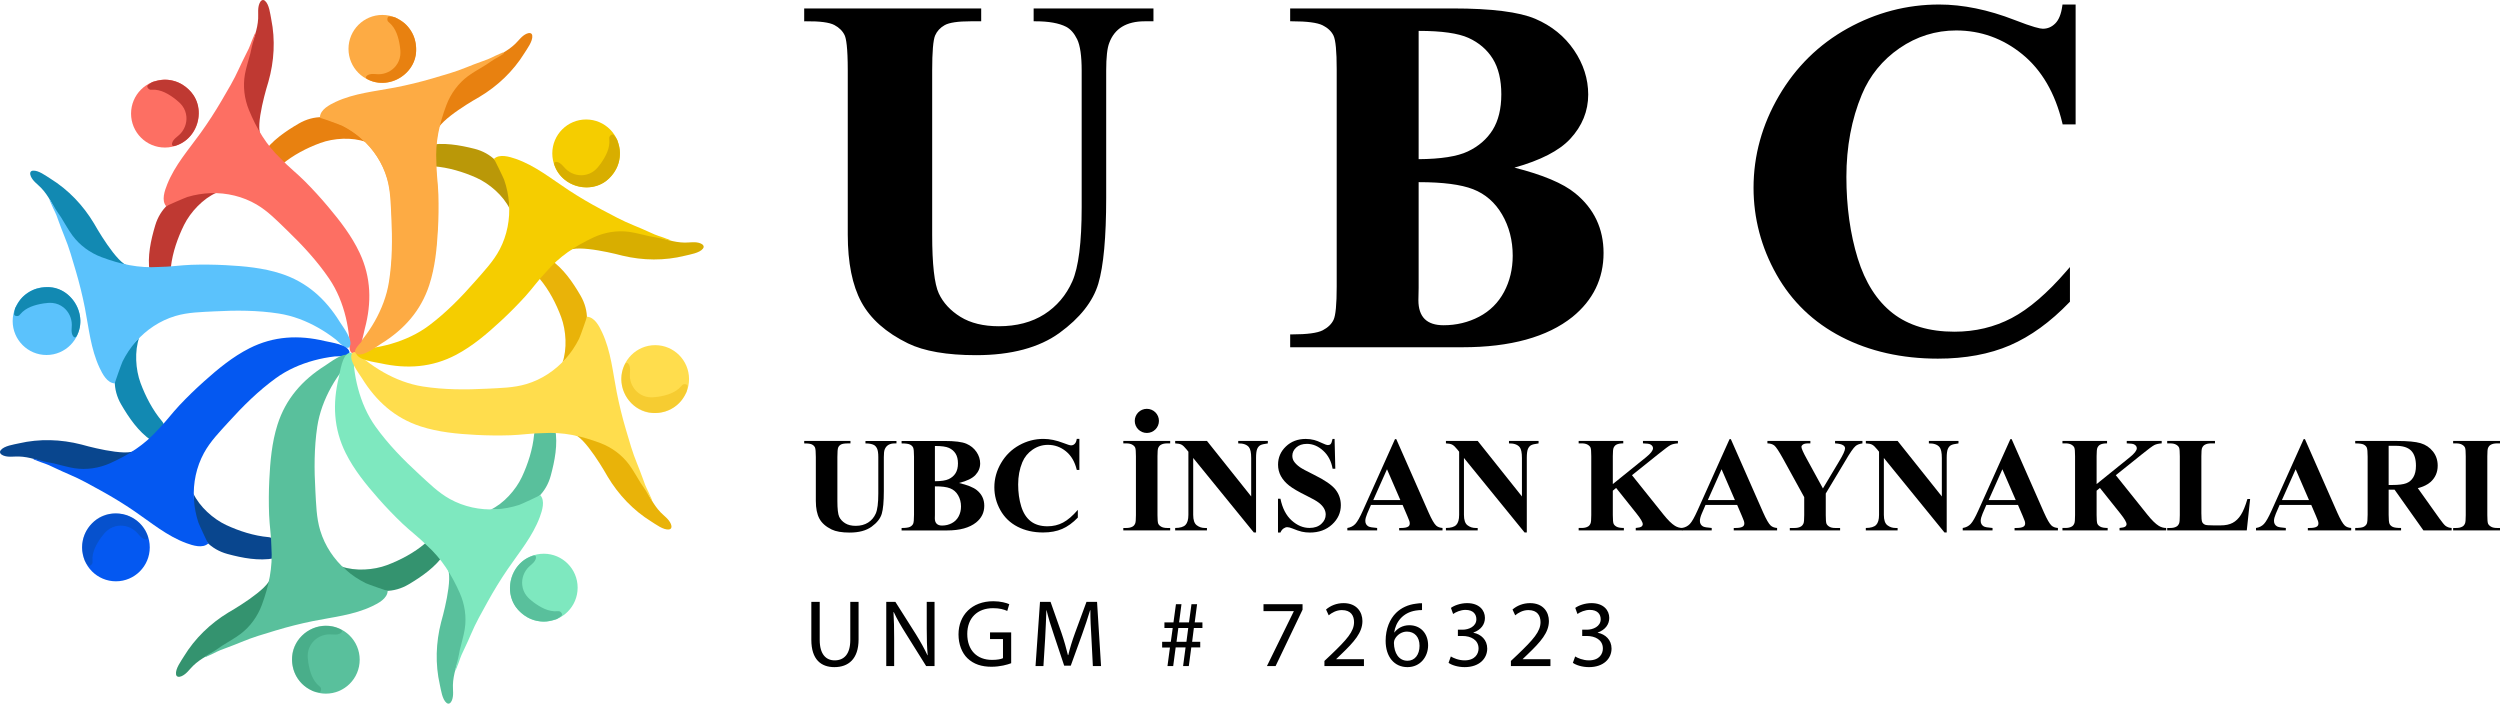 <svg width="300" height="85" viewBox="0 0 300 85" fill="none" xmlns="http://www.w3.org/2000/svg">
<path d="M33.708 19.828C33.757 19.797 33.801 19.763 33.843 19.726C35.161 18.615 36.821 17.751 38.435 17.16C40.041 16.569 42.257 16.434 43.91 17.038C43.762 16.983 43.139 16.301 43.033 16.179C42.587 15.677 42.065 15.232 41.492 14.88C39.712 13.793 37.644 13.79 35.869 14.818C34.271 15.747 32.602 16.882 31.549 18.435C31.539 18.451 31.528 18.467 31.518 18.482C31.349 18.735 31.388 19.253 31.508 19.508C31.886 20.335 33.059 20.252 33.708 19.828Z" fill="#E88110"/>
<path d="M56.868 8.13C57.947 7.471 59.138 7.031 60.238 6.409C60.806 6.089 61.349 5.722 61.821 5.269C62.27 4.84 62.623 4.288 63.212 4.038C63.487 3.921 63.829 3.911 63.873 4.273C63.956 4.942 63.245 5.865 62.913 6.404C61.577 8.559 59.706 10.331 57.535 11.627C57.535 11.627 52.483 14.435 52.449 15.828C52.514 13.168 54.621 9.499 56.868 8.13Z" fill="#E88110"/>
<path d="M38.394 14.068C38.397 14.021 40.789 14.893 41.012 15.005C41.863 15.435 42.662 15.976 43.376 16.611C44.803 17.881 45.885 19.531 46.424 21.371C46.879 22.914 46.884 24.523 46.964 26.118C47.091 28.679 47.076 31.297 46.673 33.834C46.409 35.508 45.786 37.114 44.951 38.584C44.53 39.323 44.056 40.029 43.531 40.695C43.308 40.978 42.104 42.012 42.701 42.355C43.467 42.798 45.06 41.533 45.672 41.153C48.409 39.461 50.436 37.215 51.448 34.108C52.146 31.963 52.358 29.717 52.486 27.479C52.563 26.087 52.584 24.689 52.542 23.294C52.504 22.003 52.301 20.702 52.301 19.414C52.153 16.981 52.649 14.774 53.51 12.499C54.027 11.135 54.935 9.899 56.108 9.032C56.8 8.52 57.568 8.122 58.292 7.661C58.627 7.448 58.938 7.206 59.281 7.005C59.626 6.802 59.981 6.62 60.313 6.394C60.352 6.367 60.389 6.347 60.409 6.31C60.313 6.279 60.129 6.391 60.038 6.427C59.833 6.513 59.631 6.607 59.429 6.698C59.136 6.833 58.847 6.997 58.544 7.109C58.248 7.219 57.95 7.328 57.654 7.437C57.104 7.64 56.551 7.841 56.009 8.067C54.675 8.621 53.261 9.009 51.878 9.415C50.412 9.844 48.926 10.206 47.426 10.498C45.008 10.966 42.53 11.177 40.265 12.231C39.541 12.575 38.428 13.145 38.394 14.068Z" fill="#FDAB44"/>
<path d="M45.88 9.938C48.122 9.938 49.94 8.115 49.94 5.865C49.94 3.616 48.122 1.792 45.88 1.792C43.637 1.792 41.819 3.616 41.819 5.865C41.819 8.115 43.637 9.938 45.88 9.938Z" fill="#FDAB44"/>
<path d="M47.444 2.102C47.808 2.295 48.173 2.5 48.493 2.758C48.804 3.01 49.056 3.315 49.276 3.648C49.497 3.981 49.663 4.348 49.772 4.733C49.819 4.897 49.855 5.064 49.881 5.23C49.904 5.379 49.92 5.527 49.93 5.675C49.951 5.985 49.948 6.289 49.896 6.599C49.767 7.39 49.39 8.098 48.83 8.666C47.712 9.792 46.017 10.274 44.51 9.699C44.38 9.649 44.253 9.592 44.129 9.527C44.032 9.478 43.931 9.41 43.916 9.303C43.9 9.194 43.988 9.1 44.079 9.04C44.271 8.918 44.507 8.879 44.736 8.876C44.964 8.874 45.192 8.905 45.421 8.908C46.215 8.913 47.006 8.538 47.499 7.913C47.795 7.541 47.984 7.099 48.033 6.625C48.072 6.263 48.041 5.896 47.987 5.535C47.828 4.504 47.525 3.393 46.695 2.703C46.645 2.662 46.593 2.623 46.554 2.57C46.448 2.433 46.456 2.141 46.583 2.014C46.708 1.891 47.406 2.081 47.444 2.102Z" fill="#E88110"/>
<path d="M20.484 32.169C20.497 32.112 20.508 32.057 20.513 32.002C20.71 30.287 21.33 28.515 22.096 26.974C22.861 25.439 24.379 23.815 25.995 23.117C25.853 23.18 24.932 23.112 24.771 23.096C24.101 23.037 23.419 23.073 22.762 23.214C20.723 23.648 19.216 25.069 18.629 27.037C18.1 28.812 17.664 30.784 17.96 32.64C17.962 32.658 17.965 32.676 17.97 32.695C18.02 32.994 18.404 33.343 18.663 33.447C19.509 33.79 20.305 32.924 20.484 32.169Z" fill="#BF3932"/>
<path d="M29.332 7.718C29.666 6.498 30.232 5.355 30.608 4.148C30.803 3.526 30.946 2.883 30.979 2.23C31.011 1.608 30.891 0.965 31.151 0.377C31.27 0.103 31.511 -0.139 31.791 0.093C32.31 0.522 32.425 1.683 32.549 2.305C33.053 4.793 32.902 7.37 32.209 9.805C32.209 9.805 30.455 15.325 31.384 16.361C29.61 14.381 28.634 10.261 29.332 7.718Z" fill="#BF3932"/>
<path d="M19.95 24.754C19.919 24.718 22.257 23.705 22.498 23.635C23.411 23.362 24.361 23.206 25.316 23.177C27.223 23.117 29.14 23.575 30.79 24.541C32.176 25.353 33.281 26.519 34.431 27.622C36.275 29.397 38.055 31.313 39.498 33.434C40.45 34.834 41.096 36.432 41.493 38.074C41.693 38.899 41.828 39.742 41.906 40.588C41.937 40.947 41.768 42.527 42.438 42.368C43.296 42.165 43.59 40.148 43.776 39.448C44.609 36.333 44.547 33.303 43.159 30.35C42.202 28.309 40.819 26.529 39.379 24.814C38.483 23.747 37.542 22.716 36.558 21.73C35.648 20.817 34.61 20.012 33.727 19.073C31.955 17.402 30.806 15.461 29.877 13.21C29.319 11.861 29.135 10.336 29.394 8.9C29.55 8.049 29.833 7.234 30.046 6.399C30.144 6.014 30.204 5.623 30.316 5.241C30.427 4.855 30.562 4.478 30.648 4.085C30.658 4.041 30.671 3.999 30.661 3.958C30.57 3.999 30.51 4.207 30.471 4.298C30.38 4.501 30.297 4.71 30.214 4.915C30.092 5.215 29.996 5.535 29.854 5.824C29.714 6.107 29.571 6.391 29.431 6.675C29.169 7.2 28.907 7.729 28.665 8.265C28.074 9.587 27.314 10.841 26.584 12.088C25.811 13.41 24.978 14.695 24.086 15.94C22.646 17.944 20.988 19.804 20.064 22.128C19.763 22.88 19.34 24.059 19.95 24.754Z" fill="#FD6F63"/>
<path d="M19.788 17.706C22.03 17.706 23.848 15.883 23.848 13.634C23.848 11.384 22.03 9.561 19.788 9.561C17.545 9.561 15.727 11.384 15.727 13.634C15.727 15.883 17.545 17.706 19.788 17.706Z" fill="#FD6F63"/>
<path d="M18.35 9.818C18.744 9.709 19.151 9.608 19.561 9.574C19.958 9.542 20.353 9.592 20.739 9.683C21.126 9.774 21.5 9.928 21.842 10.131C21.987 10.216 22.128 10.313 22.262 10.417C22.379 10.508 22.493 10.604 22.602 10.706C22.831 10.917 23.036 11.14 23.209 11.401C23.658 12.064 23.869 12.84 23.848 13.636C23.806 15.224 22.903 16.744 21.411 17.36C21.282 17.415 21.149 17.459 21.017 17.498C20.913 17.527 20.794 17.55 20.711 17.483C20.625 17.415 20.623 17.285 20.651 17.178C20.706 16.957 20.854 16.767 21.017 16.608C21.183 16.45 21.37 16.314 21.536 16.158C22.117 15.614 22.436 14.797 22.369 14.003C22.327 13.53 22.164 13.077 21.876 12.697C21.655 12.405 21.383 12.161 21.097 11.937C20.277 11.297 19.297 10.698 18.22 10.766C18.155 10.771 18.09 10.776 18.028 10.766C17.854 10.74 17.662 10.521 17.667 10.341C17.667 10.175 18.306 9.831 18.35 9.818Z" fill="#BF3932"/>
<path d="M19.541 50.683C19.51 50.633 19.476 50.589 19.44 50.548C18.327 49.231 17.46 47.565 16.863 45.952C16.269 44.343 16.124 42.121 16.721 40.46C16.669 40.608 15.989 41.236 15.87 41.345C15.369 41.795 14.931 42.318 14.583 42.896C13.504 44.687 13.509 46.761 14.541 48.536C15.473 50.136 16.612 51.805 18.163 52.856C18.179 52.866 18.195 52.877 18.21 52.887C18.462 53.056 18.978 53.012 19.232 52.895C20.055 52.507 19.967 51.331 19.541 50.683Z" fill="#1289B2"/>
<path d="M7.794 27.497C7.135 26.417 6.689 25.223 6.069 24.122C5.747 23.554 5.381 23.011 4.927 22.54C4.497 22.092 3.946 21.741 3.695 21.147C3.578 20.871 3.565 20.53 3.926 20.483C4.593 20.398 5.516 21.108 6.053 21.439C8.207 22.771 9.982 24.642 11.281 26.813C11.281 26.813 14.102 31.869 15.487 31.898C12.836 31.846 9.169 29.746 7.794 27.497Z" fill="#1289B2"/>
<path d="M13.783 46.006C13.736 46.004 14.598 43.602 14.709 43.375C15.135 42.519 15.669 41.717 16.3 40.999C17.561 39.562 19.203 38.472 21.035 37.923C22.574 37.462 24.177 37.449 25.765 37.363C28.318 37.225 30.928 37.231 33.458 37.626C35.129 37.886 36.732 38.503 38.198 39.336C38.935 39.755 39.641 40.229 40.31 40.752C40.593 40.973 41.629 42.178 41.968 41.579C42.407 40.812 41.141 39.219 40.759 38.602C39.062 35.864 36.816 33.84 33.715 32.835C31.574 32.143 29.335 31.937 27.101 31.82C25.713 31.747 24.32 31.731 22.929 31.778C21.642 31.823 20.347 32.031 19.061 32.036C16.634 32.192 14.434 31.705 12.161 30.849C10.799 30.337 9.564 29.431 8.695 28.257C8.181 27.562 7.782 26.797 7.32 26.071C7.107 25.738 6.863 25.425 6.661 25.082C6.458 24.736 6.274 24.379 6.048 24.049C6.022 24.01 6.002 23.973 5.965 23.953C5.934 24.049 6.046 24.234 6.085 24.325C6.17 24.53 6.264 24.733 6.357 24.936C6.492 25.23 6.658 25.519 6.77 25.821C6.881 26.118 6.99 26.415 7.099 26.714C7.304 27.265 7.507 27.817 7.732 28.361C8.29 29.696 8.682 31.112 9.092 32.499C9.525 33.967 9.894 35.458 10.189 36.96C10.664 39.383 10.885 41.868 11.946 44.135C12.291 44.864 12.859 45.978 13.783 46.006Z" fill="#5BC2FC"/>
<path d="M5.58 42.6C7.823 42.6 9.641 40.776 9.641 38.527C9.641 36.277 7.823 34.454 5.58 34.454C3.337 34.454 1.519 36.277 1.519 38.527C1.519 40.776 3.337 42.6 5.58 42.6Z" fill="#5BC2FC"/>
<path d="M1.822 36.97C2.011 36.606 2.216 36.239 2.473 35.916C2.722 35.604 3.026 35.349 3.358 35.128C3.69 34.907 4.056 34.737 4.437 34.628C4.601 34.581 4.767 34.545 4.933 34.516C5.081 34.493 5.226 34.475 5.376 34.464C5.685 34.443 5.989 34.443 6.297 34.493C7.086 34.618 7.795 34.992 8.36 35.555C9.486 36.671 9.974 38.371 9.406 39.883C9.356 40.013 9.299 40.143 9.237 40.268C9.188 40.364 9.12 40.466 9.017 40.481C8.908 40.497 8.812 40.408 8.755 40.317C8.63 40.125 8.591 39.888 8.588 39.659C8.586 39.43 8.617 39.201 8.617 38.972C8.62 38.175 8.241 37.384 7.618 36.89C7.244 36.596 6.803 36.408 6.331 36.359C5.971 36.322 5.605 36.354 5.244 36.408C4.219 36.57 3.111 36.882 2.426 37.715C2.385 37.764 2.346 37.816 2.294 37.855C2.156 37.965 1.866 37.954 1.739 37.829C1.614 37.712 1.804 37.01 1.822 36.97Z" fill="#1289B2"/>
<path d="M32.364 64.479C32.307 64.466 32.253 64.459 32.198 64.453C30.483 64.302 28.701 63.73 27.144 63.004C25.592 62.28 23.932 60.802 23.192 59.199C23.257 59.342 23.216 60.266 23.205 60.427C23.166 61.101 23.218 61.783 23.377 62.439C23.864 64.474 25.323 65.945 27.302 66.478C29.087 66.96 31.064 67.342 32.907 66.996C32.925 66.993 32.943 66.988 32.961 66.986C33.26 66.928 33.594 66.533 33.693 66.27C34.009 65.414 33.122 64.638 32.364 64.479Z" fill="#09468E"/>
<path d="M7.753 56.281C6.526 55.979 5.374 55.443 4.16 55.1C3.535 54.923 2.891 54.795 2.24 54.78C1.62 54.764 0.981 54.902 0.387 54.66C0.112 54.548 -0.137 54.311 0.086 54.025C0.501 53.491 1.653 53.346 2.268 53.203C4.733 52.63 7.307 52.711 9.754 53.338C9.754 53.338 15.304 54.944 16.31 53.986C14.388 55.818 10.309 56.911 7.753 56.281Z" fill="#09468E"/>
<path d="M24.989 65.216C24.956 65.247 23.881 62.931 23.804 62.694C23.505 61.786 23.324 60.836 23.269 59.881C23.157 57.97 23.56 56.037 24.478 54.353C25.249 52.94 26.38 51.8 27.449 50.618C29.167 48.721 31.027 46.881 33.103 45.379C34.473 44.385 36.045 43.696 37.672 43.253C38.489 43.029 39.325 42.871 40.165 42.772C40.523 42.73 42.101 42.858 41.925 42.189C41.699 41.333 39.68 41.093 38.98 40.926C35.853 40.177 32.836 40.323 29.927 41.796C27.921 42.813 26.186 44.247 24.515 45.739C23.474 46.665 22.475 47.638 21.52 48.651C20.636 49.59 19.862 50.652 18.952 51.563C17.335 53.385 15.431 54.592 13.215 55.587C11.886 56.182 10.374 56.411 8.934 56.188C8.083 56.055 7.26 55.792 6.422 55.602C6.036 55.514 5.646 55.464 5.262 55.363C4.876 55.261 4.494 55.136 4.103 55.061C4.058 55.053 4.017 55.04 3.975 55.053C4.02 55.144 4.23 55.196 4.321 55.235C4.526 55.321 4.736 55.399 4.943 55.477C5.244 55.589 5.566 55.68 5.859 55.816C6.147 55.948 6.433 56.084 6.718 56.216C7.25 56.464 7.782 56.713 8.324 56.94C9.658 57.497 10.929 58.225 12.193 58.923C13.531 59.662 14.837 60.461 16.1 61.322C18.137 62.71 20.036 64.323 22.379 65.184C23.126 65.455 24.315 65.846 24.989 65.216Z" fill="#0458F1"/>
<path d="M13.911 69.757C16.154 69.757 17.972 67.934 17.972 65.684C17.972 63.435 16.154 61.611 13.911 61.611C11.669 61.611 9.851 63.435 9.851 65.684C9.851 67.934 11.669 69.757 13.911 69.757Z" fill="#0458F1"/>
<path opacity="0.36" d="M10.155 67.23C10.033 66.837 9.921 66.434 9.88 66.023C9.838 65.624 9.875 65.229 9.955 64.838C10.035 64.448 10.178 64.071 10.37 63.722C10.453 63.574 10.544 63.431 10.645 63.293C10.733 63.173 10.827 63.056 10.923 62.944C11.128 62.71 11.343 62.499 11.597 62.314C12.246 61.846 13.011 61.614 13.808 61.614C15.393 61.614 16.929 62.475 17.586 63.954C17.643 64.081 17.692 64.211 17.734 64.347C17.765 64.448 17.791 64.57 17.726 64.654C17.658 64.74 17.531 64.747 17.425 64.724C17.202 64.675 17.01 64.534 16.846 64.373C16.683 64.211 16.545 64.026 16.384 63.865C15.827 63.298 15.004 63.001 14.215 63.09C13.743 63.144 13.3 63.321 12.928 63.618C12.646 63.847 12.407 64.125 12.191 64.419C11.577 65.257 11.006 66.26 11.102 67.337C11.107 67.402 11.115 67.467 11.107 67.529C11.084 67.704 10.871 67.902 10.692 67.902C10.526 67.904 10.168 67.272 10.155 67.23Z" fill="#09468E"/>
<path d="M51.156 65.098C51.109 65.13 51.062 65.163 51.021 65.2C49.713 66.322 48.058 67.201 46.452 67.808C44.851 68.411 42.638 68.567 40.977 67.977C41.125 68.029 41.753 68.708 41.862 68.828C42.313 69.327 42.837 69.765 43.413 70.111C45.204 71.183 47.272 71.17 49.036 70.124C50.626 69.182 52.284 68.031 53.325 66.47C53.335 66.454 53.346 66.439 53.356 66.423C53.525 66.171 53.478 65.653 53.358 65.398C52.974 64.575 51.799 64.669 51.156 65.098Z" fill="#34936F"/>
<path d="M28.097 76.997C27.023 77.663 25.834 78.116 24.739 78.746C24.174 79.071 23.634 79.444 23.167 79.899C22.724 80.334 22.376 80.885 21.787 81.143C21.514 81.263 21.172 81.276 21.123 80.914C21.034 80.245 21.738 79.316 22.064 78.775C23.383 76.607 25.238 74.819 27.399 73.505C27.399 73.505 32.427 70.652 32.448 69.26C32.409 71.92 30.334 75.607 28.097 76.997Z" fill="#34936F"/>
<path d="M46.521 70.899C46.521 70.946 44.118 70.095 43.895 69.983C43.039 69.559 42.237 69.028 41.518 68.398C40.078 67.141 38.983 65.499 38.428 63.664C37.961 62.124 37.94 60.515 37.847 58.923C37.697 56.364 37.691 53.744 38.07 51.206C38.322 49.53 38.929 47.919 39.751 46.444C40.164 45.702 40.636 44.991 41.153 44.32C41.373 44.034 42.569 42.993 41.97 42.652C41.202 42.214 39.619 43.492 39.009 43.877C36.288 45.595 34.279 47.857 33.296 50.972C32.616 53.122 32.424 55.37 32.315 57.608C32.248 59.001 32.243 60.398 32.294 61.793C32.344 63.084 32.559 64.383 32.569 65.671C32.738 68.104 32.263 70.314 31.42 72.596C30.914 73.965 30.019 75.209 28.851 76.084C28.161 76.602 27.398 77.005 26.677 77.473C26.345 77.689 26.036 77.934 25.694 78.137C25.351 78.343 24.996 78.53 24.666 78.756C24.627 78.782 24.591 78.803 24.573 78.84C24.669 78.871 24.853 78.759 24.944 78.717C25.149 78.629 25.351 78.535 25.551 78.442C25.842 78.303 26.13 78.137 26.433 78.022C26.729 77.91 27.025 77.799 27.321 77.687C27.868 77.478 28.421 77.273 28.96 77.044C30.289 76.479 31.698 76.078 33.078 75.659C34.541 75.217 36.023 74.842 37.52 74.538C39.933 74.048 42.411 73.817 44.666 72.742C45.387 72.401 46.498 71.823 46.521 70.899Z" fill="#59C09C"/>
<path d="M39.104 83.238C41.346 83.238 43.164 81.415 43.164 79.165C43.164 76.916 41.346 75.092 39.104 75.092C36.861 75.092 35.043 76.916 35.043 79.165C35.043 81.415 36.861 83.238 39.104 83.238Z" fill="#59C09C"/>
<path opacity="0.4" d="M37.573 82.941C37.208 82.754 36.842 82.551 36.52 82.293C36.206 82.043 35.952 81.742 35.729 81.411C35.505 81.081 35.337 80.714 35.225 80.331C35.176 80.167 35.14 80.003 35.111 79.834C35.088 79.688 35.07 79.54 35.057 79.391C35.033 79.082 35.033 78.777 35.083 78.468C35.205 77.674 35.576 76.963 36.131 76.393C37.239 75.259 38.93 74.759 40.441 75.324C40.57 75.373 40.7 75.428 40.825 75.493C40.92 75.542 41.024 75.608 41.037 75.714C41.053 75.823 40.967 75.92 40.876 75.98C40.684 76.105 40.448 76.144 40.22 76.149C39.992 76.151 39.763 76.123 39.535 76.123C38.741 76.125 37.955 76.508 37.465 77.135C37.171 77.51 36.987 77.952 36.94 78.429C36.904 78.79 36.938 79.157 36.997 79.516C37.163 80.544 37.48 81.653 38.313 82.338C38.362 82.379 38.414 82.418 38.456 82.47C38.565 82.608 38.557 82.9 38.432 83.027C38.313 83.147 37.612 82.962 37.573 82.941Z" fill="#34936F"/>
<path d="M64.114 52.008C64.1 52.065 64.093 52.12 64.088 52.174C63.932 53.892 63.356 55.68 62.627 57.239C61.9 58.792 60.421 60.453 58.82 61.19C58.963 61.124 59.884 61.169 60.045 61.179C60.717 61.221 61.397 61.169 62.051 61.013C64.08 60.528 65.551 59.071 66.088 57.088C66.573 55.3 66.96 53.317 66.62 51.469C66.617 51.451 66.612 51.433 66.609 51.414C66.552 51.115 66.161 50.777 65.899 50.678C65.05 50.36 64.274 51.248 64.114 52.008Z" fill="#59C09C"/>
<path d="M55.863 76.667C55.557 77.895 55.02 79.051 54.674 80.269C54.495 80.896 54.368 81.541 54.35 82.195C54.334 82.817 54.469 83.457 54.225 84.053C54.111 84.329 53.875 84.579 53.59 84.352C53.06 83.936 52.918 82.778 52.778 82.161C52.215 79.686 52.303 77.107 52.936 74.653C52.936 74.653 54.555 69.091 53.603 68.079C55.422 70.012 56.498 74.106 55.863 76.667Z" fill="#59C09C"/>
<path d="M64.823 59.407C64.854 59.441 62.543 60.51 62.304 60.588C61.396 60.885 60.451 61.062 59.499 61.117C57.595 61.224 55.667 60.812 53.993 59.886C52.587 59.108 51.456 57.97 50.28 56.893C48.394 55.165 46.568 53.291 45.073 51.206C44.087 49.83 43.402 48.25 42.966 46.615C42.746 45.796 42.59 44.958 42.494 44.112C42.452 43.753 42.585 42.17 41.92 42.345C41.067 42.569 40.82 44.593 40.652 45.296C39.894 48.429 40.029 51.456 41.49 54.379C42.496 56.393 43.923 58.139 45.403 59.821C46.324 60.867 47.289 61.871 48.298 62.834C49.232 63.724 50.288 64.505 51.191 65.421C53.002 67.048 54.198 68.963 55.184 71.189C55.773 72.521 55.996 74.041 55.771 75.485C55.636 76.339 55.371 77.161 55.179 78.002C55.091 78.39 55.039 78.78 54.938 79.165C54.834 79.553 54.709 79.933 54.634 80.329C54.626 80.373 54.613 80.414 54.626 80.456C54.717 80.412 54.769 80.201 54.808 80.11C54.894 79.904 54.971 79.696 55.052 79.485C55.166 79.183 55.254 78.861 55.392 78.569C55.527 78.283 55.662 77.994 55.794 77.708C56.043 77.174 56.295 76.643 56.52 76.1C57.078 74.764 57.81 73.492 58.508 72.227C59.247 70.887 60.049 69.58 60.91 68.315C62.301 66.275 63.913 64.375 64.782 62.03C65.057 61.276 65.448 60.086 64.823 59.407Z" fill="#7EE8BF"/>
<path d="M65.256 74.592C67.499 74.592 69.317 72.769 69.317 70.519C69.317 68.27 67.499 66.447 65.256 66.447C63.014 66.447 61.196 68.27 61.196 70.519C61.196 72.769 63.014 74.592 65.256 74.592Z" fill="#7EE8BF"/>
<path d="M66.786 74.299C66.395 74.418 65.99 74.53 65.582 74.572C65.186 74.613 64.791 74.574 64.402 74.494C64.013 74.413 63.637 74.267 63.289 74.072C63.141 73.989 62.998 73.895 62.863 73.796C62.744 73.708 62.627 73.614 62.516 73.515C62.282 73.309 62.072 73.091 61.89 72.836C61.426 72.183 61.198 71.415 61.2 70.616C61.205 69.026 62.069 67.488 63.543 66.834C63.67 66.777 63.803 66.728 63.935 66.686C64.036 66.655 64.158 66.629 64.241 66.694C64.327 66.762 64.332 66.889 64.309 66.996C64.259 67.22 64.117 67.412 63.956 67.576C63.795 67.74 63.611 67.878 63.447 68.037C62.879 68.594 62.581 69.419 62.669 70.21C62.721 70.684 62.897 71.131 63.193 71.503C63.419 71.787 63.699 72.026 63.989 72.245C64.825 72.865 65.821 73.44 66.893 73.346C66.958 73.341 67.023 73.333 67.085 73.341C67.259 73.364 67.456 73.578 67.456 73.757C67.459 73.926 66.828 74.285 66.786 74.299Z" fill="#59C09C"/>
<path d="M64.667 33.327C64.698 33.377 64.732 33.421 64.768 33.462C65.879 34.779 66.745 36.445 67.342 38.058C67.936 39.667 68.079 41.889 67.482 43.55C67.537 43.401 68.214 42.774 68.336 42.667C68.837 42.217 69.275 41.694 69.625 41.116C70.705 39.326 70.702 37.252 69.669 35.477C68.738 33.876 67.601 32.208 66.05 31.154C66.034 31.144 66.019 31.133 66.003 31.123C65.751 30.954 65.235 30.995 64.981 31.115C64.153 31.503 64.239 32.679 64.667 33.327Z" fill="#E9B309"/>
<path d="M76.404 56.521C77.063 57.601 77.507 58.795 78.13 59.896C78.451 60.464 78.817 61.008 79.271 61.478C79.702 61.926 80.252 62.278 80.504 62.871C80.62 63.147 80.631 63.488 80.273 63.535C79.606 63.62 78.682 62.91 78.145 62.577C75.992 61.244 74.219 59.37 72.92 57.2C72.92 57.2 70.102 52.141 68.716 52.112C71.365 52.169 75.029 54.27 76.404 56.521Z" fill="#E9B309"/>
<path d="M70.423 38.006C70.469 38.009 69.608 40.411 69.496 40.637C69.071 41.494 68.534 42.295 67.903 43.014C66.642 44.45 65 45.541 63.168 46.087C61.63 46.548 60.026 46.558 58.438 46.644C55.885 46.779 53.275 46.774 50.745 46.379C49.077 46.118 47.471 45.499 46.005 44.666C45.268 44.247 44.562 43.773 43.895 43.25C43.612 43.029 42.58 41.824 42.237 42.423C41.799 43.19 43.065 44.786 43.444 45.4C45.141 48.14 47.385 50.165 50.486 51.17C52.624 51.862 54.865 52.068 57.097 52.187C58.485 52.263 59.878 52.276 61.269 52.232C62.556 52.19 63.851 51.982 65.138 51.977C67.564 51.82 69.764 52.31 72.037 53.166C73.399 53.679 74.634 54.587 75.501 55.761C76.012 56.456 76.411 57.221 76.876 57.949C77.088 58.282 77.332 58.595 77.532 58.938C77.734 59.284 77.919 59.641 78.144 59.971C78.17 60.011 78.191 60.047 78.227 60.068C78.259 59.971 78.147 59.787 78.108 59.696C78.022 59.49 77.929 59.287 77.836 59.084C77.701 58.79 77.535 58.501 77.423 58.199C77.314 57.903 77.203 57.606 77.094 57.306C76.889 56.755 76.686 56.203 76.46 55.659C75.903 54.324 75.511 52.908 75.101 51.521C74.668 50.053 74.302 48.562 74.006 47.06C73.531 44.637 73.313 42.149 72.255 39.885C71.917 39.151 71.347 38.038 70.423 38.006Z" fill="#FFDD4D"/>
<path d="M78.624 49.564C80.867 49.564 82.685 47.74 82.685 45.491C82.685 43.242 80.867 41.418 78.624 41.418C76.382 41.418 74.564 43.242 74.564 45.491C74.564 47.74 76.382 49.564 78.624 49.564Z" fill="#FFDD4D"/>
<path opacity="0.4" d="M82.379 47.048C82.189 47.412 81.984 47.779 81.727 48.102C81.478 48.414 81.175 48.669 80.843 48.89C80.51 49.111 80.145 49.278 79.763 49.39C79.6 49.437 79.434 49.473 79.268 49.502C79.12 49.525 78.975 49.543 78.824 49.554C78.515 49.575 78.212 49.575 77.903 49.525C77.114 49.398 76.406 49.023 75.84 48.463C74.714 47.347 74.226 45.647 74.795 44.135C74.844 44.005 74.901 43.875 74.963 43.753C75.013 43.657 75.08 43.555 75.184 43.539C75.293 43.524 75.389 43.612 75.446 43.703C75.57 43.896 75.607 44.133 75.609 44.362C75.612 44.591 75.581 44.82 75.581 45.049C75.578 45.845 75.954 46.636 76.58 47.131C76.953 47.425 77.392 47.615 77.867 47.664C78.227 47.703 78.593 47.67 78.954 47.615C79.979 47.454 81.087 47.144 81.774 46.311C81.816 46.262 81.855 46.21 81.906 46.17C82.044 46.061 82.335 46.072 82.462 46.197C82.589 46.309 82.399 47.009 82.379 47.048Z" fill="#E9B309"/>
<path d="M51.905 19.937C51.962 19.948 52.017 19.956 52.071 19.961C53.786 20.083 55.582 20.624 57.149 21.322C58.711 22.019 60.397 23.469 61.165 25.056C61.098 24.916 61.124 23.989 61.132 23.828C61.16 23.154 61.095 22.475 60.926 21.822C60.402 19.797 58.921 18.35 56.933 17.853C55.141 17.402 53.156 17.054 51.321 17.434C51.303 17.436 51.285 17.441 51.267 17.444C50.971 17.506 50.641 17.907 50.548 18.173C50.244 19.032 51.145 19.791 51.905 19.937Z" fill="#BA9808"/>
<path d="M76.654 27.706C77.887 27.987 79.049 28.502 80.269 28.825C80.899 28.991 81.543 29.106 82.194 29.111C82.814 29.114 83.45 28.965 84.047 29.2C84.324 29.306 84.576 29.538 84.358 29.829C83.953 30.368 82.801 30.535 82.189 30.688C79.734 31.302 77.16 31.269 74.703 30.683C74.703 30.683 69.127 29.174 68.136 30.149C70.03 28.284 74.088 27.123 76.654 27.706Z" fill="#D8AE00"/>
<path d="M59.267 19.073C59.301 19.04 60.414 21.338 60.497 21.574C60.811 22.477 61.008 23.422 61.081 24.377C61.226 26.285 60.855 28.226 59.968 29.923C59.221 31.349 58.11 32.508 57.062 33.707C55.378 35.636 53.549 37.504 51.499 39.045C50.147 40.063 48.585 40.781 46.966 41.252C46.151 41.489 45.321 41.663 44.48 41.778C44.125 41.827 42.542 41.726 42.732 42.389C42.973 43.24 44.994 43.446 45.7 43.602C48.839 44.297 51.854 44.099 54.734 42.577C56.722 41.525 58.434 40.06 60.079 38.54C61.102 37.596 62.085 36.606 63.024 35.576C63.893 34.621 64.648 33.546 65.544 32.62C67.126 30.769 69.013 29.53 71.21 28.497C72.528 27.878 74.038 27.623 75.481 27.82C76.335 27.938 77.16 28.187 78.003 28.362C78.389 28.442 78.781 28.487 79.168 28.58C79.555 28.677 79.939 28.794 80.333 28.861C80.377 28.869 80.421 28.88 80.46 28.867C80.413 28.776 80.203 28.729 80.11 28.692C79.902 28.612 79.692 28.536 79.484 28.461C79.181 28.354 78.859 28.271 78.563 28.138C78.275 28.01 77.985 27.88 77.697 27.753C77.16 27.513 76.625 27.274 76.08 27.058C74.739 26.524 73.455 25.817 72.178 25.142C70.826 24.427 69.508 23.651 68.229 22.813C66.169 21.462 64.241 19.883 61.885 19.06C61.125 18.8 59.931 18.431 59.267 19.073Z" fill="#F5CD00"/>
<path d="M70.335 22.483C72.578 22.483 74.396 20.659 74.396 18.41C74.396 16.16 72.578 14.337 70.335 14.337C68.093 14.337 66.275 16.16 66.275 18.41C66.275 20.659 68.093 22.483 70.335 22.483Z" fill="#F5CD00"/>
<path d="M74.068 16.801C74.195 17.192 74.315 17.595 74.364 18.004C74.413 18.402 74.382 18.797 74.31 19.188C74.237 19.581 74.1 19.961 73.913 20.312C73.832 20.463 73.744 20.606 73.645 20.747C73.56 20.869 73.469 20.986 73.373 21.101C73.173 21.338 72.96 21.554 72.709 21.741C72.068 22.22 71.305 22.465 70.511 22.48C68.926 22.509 67.374 21.671 66.692 20.206C66.632 20.078 66.58 19.948 66.536 19.815C66.502 19.714 66.477 19.594 66.539 19.508C66.604 19.419 66.733 19.412 66.84 19.433C67.063 19.479 67.26 19.615 67.424 19.773C67.587 19.932 67.73 20.114 67.893 20.273C68.459 20.833 69.289 21.114 70.075 21.01C70.545 20.947 70.989 20.762 71.354 20.458C71.635 20.224 71.866 19.94 72.076 19.643C72.678 18.795 73.228 17.782 73.114 16.708C73.106 16.643 73.098 16.578 73.106 16.515C73.124 16.341 73.334 16.138 73.513 16.135C73.684 16.135 74.055 16.76 74.068 16.801Z" fill="#D8AE00"/>
<path d="M38.46 14.159C38.463 14.113 40.855 14.984 41.078 15.096C41.929 15.526 42.728 16.067 43.442 16.702C44.869 17.972 45.951 19.622 46.49 21.462C46.944 23.005 46.95 24.614 47.03 26.209C47.157 28.77 47.142 31.388 46.739 33.925C46.475 35.599 45.852 37.205 45.017 38.675C44.596 39.414 44.121 40.12 43.597 40.786C43.374 41.069 42.17 42.103 42.767 42.446C43.532 42.889 45.126 41.624 45.738 41.244C48.475 39.552 50.502 37.306 51.514 34.199C52.212 32.054 52.424 29.808 52.551 27.57C52.629 26.178 52.65 24.78 52.608 23.385C52.569 22.095 52.367 20.793 52.367 19.505C52.219 17.072 52.715 14.865 53.576 12.59C54.093 11.226 55.001 9.99 56.173 9.124C56.866 8.611 57.634 8.213 58.358 7.752C58.693 7.539 59.004 7.297 59.347 7.096C59.692 6.893 60.047 6.711 60.379 6.485C60.418 6.459 60.455 6.438 60.475 6.401C60.379 6.37 60.195 6.482 60.104 6.518C59.899 6.604 59.697 6.698 59.495 6.789C59.201 6.924 58.913 7.088 58.61 7.2C58.314 7.31 58.016 7.419 57.72 7.528C57.17 7.731 56.617 7.932 56.075 8.158C54.741 8.712 53.327 9.1 51.944 9.506C50.478 9.936 48.992 10.297 47.492 10.589C45.074 11.057 42.596 11.268 40.331 12.322C39.604 12.666 38.491 13.233 38.46 14.159Z" fill="#FDAB44"/>
<path d="M96.725 1.236H117.519V2.333H116.481C114.916 2.333 113.842 2.495 113.258 2.822C112.674 3.149 112.257 3.599 112.01 4.17C111.762 4.744 111.638 6.177 111.638 8.471V28.163C111.638 31.76 111.909 34.143 112.453 35.309C112.997 36.475 113.893 37.445 115.141 38.215C116.389 38.987 117.963 39.372 119.864 39.372C122.041 39.372 123.898 38.883 125.434 37.904C126.967 36.925 128.117 35.576 128.879 33.856C129.642 32.136 130.023 29.142 130.023 24.872V8.471C130.023 6.673 129.833 5.387 129.459 4.615C129.082 3.843 128.607 3.312 128.032 3.013C127.141 2.559 125.884 2.333 124.259 2.333V1.236H138.191V2.333H137.36C136.232 2.333 135.289 2.559 134.538 3.013C133.785 3.469 133.241 4.15 132.905 5.06C132.646 5.692 132.519 6.829 132.519 8.471V23.744C132.519 28.47 132.207 31.881 131.583 33.974C130.959 36.07 129.439 37.997 127.023 39.757C124.607 41.517 121.308 42.396 117.131 42.396C113.646 42.396 110.953 41.931 109.052 41.003C106.458 39.737 104.626 38.117 103.556 36.139C102.486 34.161 101.951 31.502 101.951 28.163V8.471C101.951 6.157 101.822 4.72 101.566 4.157C101.307 3.594 100.861 3.145 100.228 2.809C99.595 2.473 98.425 2.315 96.722 2.335V1.236H96.725Z" fill="black"/>
<path d="M117.135 42.62C113.631 42.62 110.881 42.144 108.957 41.205C106.332 39.926 104.451 38.257 103.363 36.248C102.28 34.248 101.732 31.529 101.732 28.164V8.473C101.732 5.645 101.533 4.617 101.366 4.25C101.13 3.736 100.713 3.316 100.127 3.004C99.53 2.688 98.386 2.537 96.728 2.555L96.503 2.557V1.013H117.743V2.555H116.479C114.959 2.555 113.912 2.71 113.366 3.015C112.829 3.316 112.441 3.734 112.214 4.259C111.98 4.802 111.861 6.219 111.861 8.471V28.162C111.861 31.711 112.129 34.085 112.657 35.215C113.181 36.337 114.057 37.282 115.26 38.026C116.466 38.771 118.015 39.149 119.867 39.149C121.991 39.149 123.826 38.666 125.317 37.716C126.805 36.766 127.938 35.436 128.678 33.765C129.424 32.08 129.801 29.088 129.801 24.869V8.471C129.801 6.715 129.618 5.452 129.259 4.713C128.907 3.99 128.459 3.485 127.931 3.211C127.077 2.775 125.843 2.555 124.26 2.555H124.037V1.013H138.415V2.555H137.361C136.278 2.555 135.366 2.773 134.655 3.204C133.951 3.632 133.432 4.281 133.115 5.138C132.868 5.747 132.743 6.867 132.743 8.471V23.743C132.743 28.469 132.424 31.933 131.798 34.038C131.163 36.172 129.6 38.157 127.155 39.937C124.713 41.717 121.34 42.62 117.135 42.62ZM97.011 2.107C98.611 2.107 99.701 2.272 100.336 2.61C101.012 2.968 101.495 3.458 101.772 4.063C102.046 4.662 102.177 6.103 102.177 8.471V28.162C102.177 31.451 102.708 34.098 103.755 36.034C104.796 37.961 106.613 39.565 109.153 40.804C111.017 41.715 113.702 42.175 117.135 42.175C121.245 42.175 124.53 41.301 126.895 39.578C129.259 37.856 130.766 35.95 131.372 33.911C131.987 31.847 132.299 28.427 132.299 23.743V8.471C132.299 6.784 132.431 5.643 132.703 4.978C133.053 4.032 133.634 3.304 134.428 2.824C135.212 2.35 136.2 2.11 137.365 2.11H137.974V1.458H124.487V2.112C126.034 2.132 127.262 2.37 128.138 2.817C128.753 3.135 129.266 3.707 129.663 4.519C130.057 5.329 130.249 6.622 130.249 8.471V24.871C130.249 29.152 129.859 32.205 129.085 33.947C128.308 35.7 127.12 37.096 125.555 38.092C123.99 39.089 122.076 39.594 119.865 39.594C117.93 39.594 116.301 39.194 115.024 38.404C113.745 37.614 112.811 36.604 112.251 35.402C111.688 34.196 111.413 31.827 111.413 28.162V8.471C111.413 6.124 111.54 4.688 111.803 4.083C112.069 3.467 112.521 2.977 113.147 2.628C113.772 2.281 114.861 2.11 116.479 2.11H117.297V1.458H96.949V2.11C96.969 2.107 96.989 2.107 97.011 2.107Z" fill="black"/>
<path d="M180.827 20.126C184.649 21.016 187.332 22.093 188.877 23.359C191.095 25.159 192.205 27.491 192.205 30.356C192.205 33.38 190.988 35.883 188.552 37.859C185.561 40.251 181.214 41.448 175.511 41.448H155.044V40.351C156.905 40.351 158.169 40.177 158.831 39.833C159.495 39.488 159.959 39.036 160.226 38.484C160.493 37.93 160.627 36.566 160.627 34.392V8.293C160.627 6.119 160.493 4.749 160.226 4.186C159.959 3.623 159.488 3.174 158.815 2.838C158.142 2.502 156.885 2.335 155.042 2.335V1.238H174.35C178.963 1.238 182.231 1.647 184.152 2.468C186.073 3.289 187.589 4.515 188.696 6.146C189.804 7.777 190.359 9.513 190.359 11.35C190.359 13.288 189.655 15.013 188.251 16.526C186.847 18.034 184.373 19.236 180.827 20.126ZM170.015 21.639V34.539L169.986 36.023C169.986 37.091 170.258 37.897 170.802 38.44C171.345 38.983 172.152 39.254 173.222 39.254C174.807 39.254 176.267 38.903 177.604 38.202C178.941 37.501 179.966 36.482 180.677 35.147C181.39 33.812 181.747 32.325 181.747 30.683C181.747 28.805 181.31 27.119 180.441 25.626C179.57 24.133 178.37 23.09 176.846 22.498C175.322 21.906 173.044 21.619 170.015 21.639ZM170.015 19.325C172.828 19.325 174.9 19.009 176.238 18.375C177.575 17.743 178.6 16.853 179.311 15.705C180.024 14.559 180.381 13.095 180.381 11.315C180.381 9.535 180.029 8.077 179.327 6.94C178.622 5.803 177.619 4.938 176.311 4.346C175.005 3.756 172.906 3.469 170.015 3.489V19.325Z" fill="black"/>
<path d="M175.511 41.67H154.821V40.128H155.044C156.86 40.128 158.099 39.961 158.728 39.634C159.345 39.312 159.782 38.893 160.025 38.386C160.277 37.865 160.404 36.521 160.404 34.39V8.293C160.404 6.161 160.277 4.811 160.025 4.281C159.782 3.767 159.341 3.349 158.715 3.035C158.075 2.717 156.84 2.555 155.042 2.555H154.819V1.013H174.35C178.972 1.013 182.3 1.433 184.241 2.261C186.193 3.095 187.753 4.359 188.883 6.019C190.013 7.681 190.586 9.474 190.586 11.348C190.586 13.335 189.857 15.126 188.418 16.674C187.105 18.087 184.858 19.242 181.733 20.116C185.123 20.971 187.573 22.001 189.019 23.187C191.282 25.02 192.427 27.434 192.427 30.358C192.427 33.44 191.17 36.021 188.692 38.034C185.674 40.446 181.239 41.67 175.511 41.67ZM155.264 41.225H175.508C181.134 41.225 185.473 40.035 188.411 37.685C190.78 35.763 191.981 33.297 191.981 30.356C191.981 27.573 190.889 25.276 188.736 23.53C187.223 22.29 184.546 21.218 180.775 20.341L179.879 20.132L180.771 19.907C184.256 19.033 186.719 17.84 188.088 16.367C189.447 14.906 190.138 13.215 190.138 11.343C190.138 9.559 189.592 7.85 188.513 6.264C187.435 4.677 185.937 3.467 184.065 2.666C182.179 1.86 178.912 1.453 174.35 1.453H155.264V2.107C157.036 2.121 158.231 2.292 158.913 2.635C159.628 2.993 160.139 3.482 160.426 4.088C160.712 4.686 160.85 6.061 160.85 8.291V34.388C160.85 36.617 160.712 37.988 160.426 38.577C160.139 39.171 159.637 39.661 158.933 40.026C158.258 40.377 157.056 40.555 155.264 40.569V41.225ZM173.222 39.476C172.096 39.476 171.227 39.18 170.643 38.595C170.057 38.012 169.76 37.144 169.76 36.021L169.789 34.532V21.416L170.01 21.414C173.057 21.391 175.381 21.69 176.926 22.288C178.491 22.898 179.739 23.981 180.632 25.512C181.519 27.034 181.97 28.772 181.97 30.681C181.97 32.352 181.602 33.887 180.873 35.249C180.142 36.617 179.077 37.676 177.706 38.395C176.347 39.114 174.835 39.476 173.222 39.476ZM170.237 21.859V34.537L170.208 36.025C170.208 37.022 170.46 37.783 170.96 38.279C171.459 38.778 172.219 39.029 173.224 39.029C174.764 39.029 176.204 38.684 177.501 38.001C178.791 37.325 179.794 36.328 180.483 35.04C181.176 33.745 181.526 32.278 181.526 30.681C181.526 28.852 181.096 27.188 180.249 25.737C179.407 24.295 178.237 23.276 176.766 22.704C175.321 22.143 173.146 21.859 170.295 21.859C170.275 21.859 170.255 21.859 170.237 21.859ZM170.015 19.547H169.792V3.267L170.012 3.264C172.925 3.249 175.074 3.54 176.404 4.145C177.746 4.755 178.794 5.656 179.516 6.827C180.238 7.995 180.603 9.506 180.603 11.317C180.603 13.13 180.231 14.645 179.5 15.822C178.767 17.002 177.702 17.927 176.331 18.575C174.974 19.22 172.847 19.547 170.015 19.547ZM170.237 3.709V19.1C172.892 19.084 174.878 18.773 176.141 18.172C177.432 17.56 178.435 16.69 179.121 15.586C179.808 14.481 180.158 13.043 180.158 11.314C180.158 9.586 179.814 8.155 179.137 7.058C178.459 5.966 177.479 5.12 176.219 4.548C174.989 3.99 172.992 3.707 170.282 3.707C170.266 3.709 170.253 3.709 170.237 3.709Z" fill="black"/>
<path d="M248.848 0.765V14.703H247.689C246.818 11.065 245.193 8.277 242.817 6.341C240.441 4.403 237.747 3.435 234.738 3.435C232.222 3.435 229.915 4.159 227.815 5.6C225.716 7.044 224.18 8.931 223.211 11.265C221.963 14.251 221.339 17.573 221.339 21.229C221.339 24.826 221.793 28.104 222.705 31.059C223.616 34.014 225.041 36.247 226.982 37.76C228.923 39.273 231.437 40.03 234.526 40.03C237.06 40.03 239.383 39.476 241.491 38.37C243.6 37.262 245.824 35.355 248.16 32.647V36.118C245.902 38.47 243.551 40.177 241.106 41.234C238.658 42.291 235.803 42.82 232.536 42.82C228.239 42.82 224.421 41.961 221.085 40.241C217.748 38.521 215.174 36.049 213.362 32.828C211.55 29.606 210.643 26.175 210.643 22.537C210.643 18.701 211.648 15.063 213.658 11.623C215.669 8.184 218.381 5.516 221.798 3.618C225.214 1.72 228.843 0.77 232.685 0.77C235.518 0.77 238.507 1.382 241.656 2.608C243.477 3.32 244.636 3.676 245.131 3.676C245.764 3.676 246.314 3.444 246.78 2.979C247.246 2.514 247.547 1.778 247.687 0.77H248.848V0.765Z" fill="black"/>
<path d="M232.542 43.038C228.229 43.038 224.34 42.161 220.988 40.432C217.627 38.701 214.997 36.176 213.171 32.929C211.348 29.69 210.425 26.19 210.425 22.53C210.425 18.672 211.451 14.963 213.472 11.505C215.491 8.047 218.26 5.326 221.696 3.417C225.131 1.51 228.828 0.542 232.691 0.542C235.537 0.542 238.584 1.165 241.744 2.396C243.971 3.266 244.82 3.448 245.139 3.448C245.716 3.448 246.204 3.241 246.63 2.816C247.058 2.389 247.341 1.688 247.472 0.734L247.499 0.542H249.075V14.925H247.517L247.477 14.754C246.621 11.182 245.007 8.408 242.68 6.512C240.356 4.616 237.683 3.655 234.741 3.655C232.285 3.655 229.999 4.369 227.946 5.78C225.893 7.193 224.371 9.064 223.421 11.347C222.191 14.291 221.567 17.615 221.567 21.226C221.567 24.786 222.024 28.072 222.924 30.992C223.818 33.889 225.231 36.107 227.126 37.584C229.018 39.059 231.51 39.805 234.534 39.805C237.021 39.805 239.33 39.255 241.397 38.169C243.472 37.081 245.694 35.172 248 32.498L248.393 32.044V36.203L248.33 36.267C246.064 38.63 243.665 40.368 241.203 41.434C238.738 42.499 235.825 43.038 232.542 43.038ZM232.691 0.987C228.904 0.987 225.278 1.935 221.913 3.807C218.547 5.676 215.837 8.343 213.858 11.73C211.876 15.118 210.873 18.754 210.873 22.53C210.873 26.112 211.778 29.539 213.564 32.712C215.347 35.88 217.914 38.345 221.195 40.036C224.485 41.732 228.302 42.59 232.544 42.59C235.764 42.59 238.619 42.063 241.027 41.022C243.411 39.992 245.738 38.31 247.947 36.02V33.237C245.743 35.722 243.61 37.511 241.604 38.565C239.473 39.685 237.093 40.252 234.534 40.252C231.409 40.252 228.824 39.473 226.852 37.936C224.883 36.401 223.417 34.109 222.499 31.123C221.585 28.161 221.124 24.831 221.124 21.226C221.124 17.557 221.759 14.175 223.011 11.176C223.994 8.815 225.57 6.875 227.694 5.415C229.822 3.953 232.194 3.21 234.741 3.21C237.79 3.21 240.556 4.205 242.963 6.167C245.33 8.096 246.98 10.893 247.869 14.48H248.629V0.987H247.885C247.728 1.944 247.412 2.665 246.944 3.132C246.438 3.637 245.83 3.893 245.139 3.893C244.61 3.893 243.447 3.54 241.582 2.81C238.472 1.602 235.481 0.987 232.691 0.987Z" fill="black"/>
<path d="M96.503 52.915H102.055V53.209H101.776C101.359 53.209 101.072 53.253 100.916 53.34C100.76 53.427 100.648 53.547 100.584 53.701C100.517 53.854 100.486 54.237 100.486 54.849V60.106C100.486 61.068 100.559 61.704 100.704 62.015C100.849 62.327 101.09 62.585 101.422 62.792C101.754 62.999 102.175 63.101 102.683 63.101C103.265 63.101 103.76 62.97 104.17 62.71C104.58 62.449 104.885 62.089 105.09 61.628C105.293 61.17 105.396 60.369 105.396 59.23V54.851C105.396 54.37 105.344 54.028 105.244 53.821C105.144 53.614 105.017 53.471 104.863 53.394C104.625 53.271 104.29 53.211 103.856 53.211V52.917H107.576V53.211H107.353C107.052 53.211 106.8 53.271 106.599 53.394C106.399 53.516 106.254 53.698 106.162 53.941C106.093 54.11 106.06 54.413 106.06 54.851V58.927C106.06 60.189 105.977 61.099 105.81 61.659C105.643 62.218 105.238 62.734 104.593 63.203C103.949 63.673 103.069 63.909 101.952 63.909C101.021 63.909 100.303 63.784 99.795 63.537C99.102 63.199 98.614 62.767 98.328 62.238C98.043 61.711 97.9 61.001 97.9 60.109V54.851C97.9 54.232 97.865 53.85 97.798 53.698C97.729 53.547 97.611 53.429 97.441 53.338C97.272 53.249 96.96 53.207 96.505 53.211V52.915H96.503Z" fill="black"/>
<path d="M115.076 57.959C116.096 58.197 116.812 58.484 117.224 58.822C117.817 59.303 118.113 59.926 118.113 60.691C118.113 61.499 117.788 62.167 117.137 62.694C116.339 63.333 115.178 63.653 113.656 63.653H108.191V63.359C108.688 63.359 109.024 63.312 109.203 63.221C109.379 63.13 109.504 63.01 109.575 62.861C109.646 62.714 109.682 62.349 109.682 61.768V54.802C109.682 54.221 109.646 53.856 109.575 53.705C109.504 53.554 109.379 53.436 109.198 53.345C109.018 53.256 108.683 53.211 108.191 53.211V52.917H113.346C114.579 52.917 115.45 53.026 115.963 53.247C116.475 53.465 116.879 53.794 117.175 54.228C117.472 54.664 117.619 55.127 117.619 55.616C117.619 56.135 117.431 56.593 117.055 56.998C116.683 57.401 116.023 57.721 115.076 57.959ZM112.189 58.362V61.806L112.18 62.202C112.18 62.487 112.254 62.703 112.399 62.847C112.544 62.992 112.76 63.066 113.045 63.066C113.469 63.066 113.859 62.972 114.215 62.785C114.572 62.598 114.846 62.327 115.035 61.971C115.225 61.615 115.321 61.217 115.321 60.781C115.321 60.28 115.205 59.83 114.971 59.43C114.739 59.032 114.418 58.754 114.01 58.596C113.607 58.433 112.998 58.358 112.189 58.362ZM112.189 57.746C112.94 57.746 113.493 57.661 113.85 57.492C114.206 57.323 114.481 57.085 114.67 56.78C114.859 56.475 114.955 56.084 114.955 55.607C114.955 55.131 114.862 54.744 114.674 54.439C114.487 54.137 114.218 53.905 113.87 53.747C113.522 53.589 112.96 53.514 112.189 53.518V57.746V57.746Z" fill="black"/>
<path d="M129.525 52.67V56.39H129.215C128.983 55.42 128.549 54.675 127.914 54.158C127.278 53.642 126.561 53.382 125.756 53.382C125.085 53.382 124.468 53.575 123.908 53.96C123.349 54.345 122.939 54.85 122.678 55.473C122.346 56.27 122.179 57.158 122.179 58.135C122.179 59.096 122.302 59.97 122.544 60.76C122.787 61.55 123.169 62.146 123.686 62.549C124.203 62.952 124.876 63.154 125.7 63.154C126.378 63.154 126.998 63.007 127.559 62.711C128.123 62.415 128.716 61.906 129.34 61.183V62.108C128.738 62.736 128.11 63.192 127.457 63.474C126.804 63.757 126.041 63.897 125.168 63.897C124.02 63.897 123.001 63.668 122.11 63.208C121.218 62.749 120.532 62.088 120.048 61.227C119.565 60.366 119.322 59.452 119.322 58.479C119.322 57.456 119.589 56.484 120.126 55.567C120.663 54.648 121.388 53.936 122.299 53.429C123.211 52.921 124.18 52.668 125.206 52.668C125.961 52.668 126.759 52.832 127.602 53.159C128.087 53.349 128.397 53.444 128.529 53.444C128.698 53.444 128.845 53.382 128.968 53.257C129.093 53.133 129.173 52.937 129.211 52.668H129.525V52.67Z" fill="black"/>
<path d="M140.421 63.357V63.651H134.797V63.357H135.154C135.466 63.357 135.718 63.301 135.907 63.19C136.046 63.117 136.15 62.99 136.224 62.81C136.282 62.683 136.311 62.351 136.311 61.813V54.751C136.311 54.201 136.282 53.859 136.224 53.721C136.166 53.583 136.048 53.462 135.872 53.36C135.693 53.258 135.455 53.207 135.154 53.207H134.797V52.913H140.421V53.207H140.064C139.752 53.207 139.5 53.262 139.311 53.373C139.173 53.447 139.066 53.574 138.985 53.754C138.927 53.881 138.898 54.212 138.898 54.751V61.813C138.898 62.362 138.93 62.705 138.99 62.843C139.05 62.981 139.17 63.101 139.346 63.204C139.522 63.306 139.763 63.357 140.064 63.357H140.421Z" fill="black"/>
<path d="M144.838 52.915L150.143 59.572V54.958C150.143 54.315 150.049 53.879 149.864 53.652C149.61 53.347 149.184 53.198 148.587 53.209V52.915H152.14V53.209C151.685 53.267 151.379 53.342 151.223 53.434C151.067 53.527 150.945 53.676 150.858 53.885C150.771 54.094 150.726 54.45 150.726 54.958V63.895H150.457L143.184 54.958V61.782C143.184 62.4 143.325 62.816 143.608 63.032C143.891 63.248 144.214 63.357 144.579 63.357H144.834V63.651H141.02V63.357C141.613 63.353 142.025 63.23 142.257 62.992C142.489 62.754 142.607 62.351 142.607 61.782V54.206L142.377 53.921C142.15 53.636 141.95 53.449 141.776 53.358C141.602 53.269 141.35 53.218 141.022 53.207V52.913H144.838V52.915Z" fill="black"/>
<path d="M160.15 52.67L160.237 56.248H159.912C159.758 55.351 159.381 54.628 158.782 54.083C158.182 53.535 157.534 53.264 156.834 53.264C156.295 53.264 155.867 53.409 155.552 53.696C155.238 53.983 155.08 54.314 155.08 54.69C155.08 54.928 155.136 55.14 155.247 55.324C155.401 55.574 155.646 55.818 155.985 56.061C156.232 56.234 156.807 56.544 157.705 56.986C158.962 57.605 159.812 58.188 160.251 58.735C160.683 59.285 160.901 59.912 160.901 60.62C160.901 61.517 160.552 62.289 159.852 62.936C159.152 63.584 158.263 63.906 157.184 63.906C156.845 63.906 156.526 63.871 156.223 63.804C155.922 63.735 155.543 63.606 155.089 63.417C154.835 63.312 154.625 63.259 154.463 63.259C154.324 63.259 154.179 63.312 154.026 63.417C153.872 63.523 153.747 63.684 153.653 63.9H153.359V59.846H153.653C153.885 60.985 154.333 61.855 154.997 62.453C155.662 63.052 156.375 63.352 157.141 63.352C157.734 63.352 158.205 63.192 158.557 62.869C158.909 62.547 159.085 62.173 159.085 61.746C159.085 61.492 159.018 61.247 158.882 61.009C158.748 60.771 158.541 60.546 158.267 60.333C157.993 60.119 157.505 59.841 156.807 59.498C155.829 59.018 155.127 58.608 154.699 58.27C154.271 57.932 153.941 57.556 153.711 57.138C153.482 56.722 153.366 56.261 153.366 55.76C153.366 54.906 153.68 54.176 154.309 53.575C154.937 52.975 155.731 52.672 156.687 52.672C157.037 52.672 157.373 52.714 157.701 52.799C157.948 52.861 158.251 52.979 158.608 53.151C158.965 53.322 159.214 53.409 159.357 53.409C159.495 53.409 159.602 53.366 159.682 53.282C159.763 53.197 159.836 52.995 159.905 52.672H160.15V52.67Z" fill="black"/>
<path d="M168.312 60.593H164.514L164.061 61.639C163.914 61.988 163.838 62.275 163.838 62.502C163.838 62.803 163.961 63.025 164.204 63.167C164.347 63.252 164.699 63.314 165.258 63.357V63.65H161.681V63.357C162.066 63.299 162.383 63.139 162.633 62.878C162.88 62.618 163.188 62.077 163.553 61.258L167.4 52.692H167.552L171.43 61.497C171.8 62.331 172.103 62.856 172.341 63.072C172.522 63.236 172.774 63.33 173.103 63.357V63.65H167.901V63.357H168.115C168.532 63.357 168.826 63.299 168.996 63.183C169.112 63.099 169.17 62.976 169.17 62.818C169.17 62.722 169.154 62.625 169.123 62.525C169.112 62.478 169.034 62.28 168.884 61.93L168.312 60.593ZM168.042 60.008L166.439 56.31L164.79 60.008H168.042Z" fill="black"/>
<path d="M177.328 52.915L182.632 59.572V54.958C182.632 54.315 182.539 53.879 182.354 53.652C182.1 53.347 181.674 53.198 181.077 53.209V52.915H184.629V53.209C184.175 53.267 183.869 53.342 183.713 53.434C183.557 53.527 183.435 53.676 183.348 53.885C183.261 54.094 183.216 54.45 183.216 54.958V63.895H182.947L175.674 54.958V61.782C175.674 62.4 175.815 62.816 176.098 63.032C176.381 63.248 176.704 63.357 177.069 63.357H177.323V63.651H173.51V63.357C174.103 63.353 174.515 63.23 174.747 62.992C174.979 62.754 175.097 62.351 175.097 61.782V54.206L174.867 53.921C174.64 53.636 174.439 53.449 174.266 53.358C174.092 53.269 173.84 53.218 173.512 53.207V52.913H177.328V52.915Z" fill="black"/>
<path d="M195.838 57.025L199.62 61.751C200.155 62.416 200.614 62.868 201 63.103C201.28 63.273 201.575 63.357 201.889 63.357V63.651H196.29V63.357C196.645 63.326 196.874 63.27 196.977 63.19C197.079 63.11 197.13 63.014 197.13 62.897C197.13 62.674 196.888 62.258 196.402 61.646L193.934 58.551L193.538 58.883V61.811C193.538 62.369 193.569 62.718 193.634 62.856C193.696 62.994 193.819 63.112 193.999 63.208C194.18 63.306 194.467 63.355 194.864 63.355V63.649H189.439V63.355H189.796C190.108 63.355 190.359 63.299 190.549 63.188C190.687 63.115 190.792 62.988 190.865 62.807C190.923 62.681 190.952 62.349 190.952 61.811V54.749C190.952 54.199 190.923 53.856 190.865 53.718C190.807 53.581 190.689 53.46 190.513 53.358C190.335 53.256 190.096 53.205 189.796 53.205H189.439V52.911H194.792V53.205C194.427 53.205 194.151 53.258 193.959 53.362C193.821 53.436 193.714 53.56 193.634 53.734C193.571 53.865 193.538 54.203 193.538 54.746V58.088L197.527 54.867C198.082 54.417 198.361 54.059 198.361 53.79C198.361 53.589 198.247 53.431 198.02 53.316C197.904 53.258 197.616 53.22 197.155 53.205V52.911H201.35V53.205C200.973 53.231 200.679 53.298 200.465 53.407C200.251 53.516 199.758 53.881 198.985 54.504L195.838 57.025Z" fill="black"/>
<path d="M208.46 60.593H204.662L204.21 61.639C204.062 61.988 203.987 62.275 203.987 62.502C203.987 62.803 204.109 63.025 204.352 63.167C204.495 63.252 204.847 63.314 205.406 63.357V63.65H201.829V63.357C202.215 63.299 202.531 63.139 202.781 62.878C203.028 62.618 203.336 62.077 203.701 61.258L207.548 52.692H207.7L211.578 61.497C211.948 62.331 212.251 62.856 212.489 63.072C212.67 63.236 212.922 63.33 213.252 63.357V63.65H208.05V63.357H208.264C208.68 63.357 208.975 63.299 209.144 63.183C209.26 63.099 209.318 62.976 209.318 62.818C209.318 62.722 209.302 62.625 209.271 62.525C209.26 62.478 209.182 62.28 209.033 61.93L208.46 60.593ZM208.19 60.008L206.588 56.31L204.938 60.008H208.19Z" fill="black"/>
<path d="M223.491 52.915V53.209C223.137 53.256 222.865 53.36 222.676 53.518C222.41 53.741 221.994 54.344 221.423 55.331L219.092 59.219V61.815C219.092 62.369 219.121 62.714 219.179 62.848C219.237 62.981 219.352 63.101 219.524 63.204C219.696 63.306 219.925 63.357 220.211 63.357H220.812V63.651H214.777V63.357H215.341C215.657 63.357 215.909 63.301 216.094 63.19C216.232 63.117 216.339 62.99 216.419 62.81C216.477 62.683 216.506 62.351 216.506 61.813V59.659L213.977 55.06C213.475 54.152 213.121 53.618 212.914 53.456C212.706 53.296 212.432 53.211 212.089 53.207V52.913H217.244V53.207H217.014C216.702 53.207 216.484 53.251 216.359 53.34C216.234 53.429 216.172 53.525 216.172 53.625C216.172 53.814 216.384 54.292 216.807 55.058L218.751 58.613L220.685 55.376C221.167 54.584 221.407 54.059 221.407 53.801C221.407 53.658 221.338 53.54 221.2 53.445C221.02 53.313 220.69 53.233 220.208 53.207V52.913H223.491V52.915Z" fill="black"/>
<path d="M227.716 52.915L233.021 59.572V54.958C233.021 54.315 232.927 53.879 232.742 53.652C232.488 53.347 232.062 53.198 231.465 53.209V52.915H235.018V53.209C234.563 53.267 234.258 53.342 234.102 53.434C233.946 53.527 233.823 53.676 233.736 53.885C233.649 54.094 233.605 54.45 233.605 54.958V63.895H233.335L226.063 54.958V61.782C226.063 62.4 226.203 62.816 226.486 63.032C226.769 63.248 227.092 63.357 227.458 63.357H227.712V63.651H223.898V63.357C224.491 63.353 224.904 63.23 225.135 62.992C225.367 62.754 225.485 62.351 225.485 61.782V54.206L225.256 53.921C225.028 53.636 224.828 53.449 224.654 53.358C224.48 53.269 224.228 53.218 223.901 53.207V52.913H227.716V52.915Z" fill="black"/>
<path d="M242.158 60.593H238.36L237.908 61.639C237.761 61.988 237.685 62.275 237.685 62.502C237.685 62.803 237.808 63.025 238.05 63.167C238.193 63.252 238.545 63.314 239.105 63.357V63.65H235.527V63.357C235.913 63.299 236.23 63.139 236.479 62.878C236.727 62.618 237.034 62.077 237.4 61.258L241.247 52.692H241.398L245.276 61.497C245.646 62.331 245.949 62.856 246.188 63.072C246.368 63.236 246.62 63.33 246.95 63.357V63.65H241.748V63.357H241.962C242.379 63.357 242.673 63.299 242.842 63.183C242.958 63.099 243.016 62.976 243.016 62.818C243.016 62.722 243.001 62.625 242.969 62.525C242.958 62.478 242.88 62.28 242.731 61.93L242.158 60.593ZM241.888 60.008L240.286 56.31L238.637 60.008H241.888Z" fill="black"/>
<path d="M253.895 57.025L257.677 61.751C258.212 62.416 258.671 62.868 259.057 63.103C259.338 63.273 259.632 63.357 259.944 63.357V63.651H254.345V63.357C254.7 63.326 254.929 63.27 255.032 63.19C255.134 63.11 255.185 63.014 255.185 62.897C255.185 62.674 254.942 62.258 254.457 61.646L251.989 58.551L251.593 58.883V61.811C251.593 62.369 251.624 62.718 251.688 62.856C251.751 62.994 251.873 63.112 252.054 63.208C252.235 63.306 252.522 63.355 252.919 63.355V63.649H247.494V63.355H247.85C248.163 63.355 248.414 63.299 248.604 63.188C248.742 63.115 248.847 62.988 248.92 62.807C248.978 62.681 249.007 62.349 249.007 61.811V54.749C249.007 54.199 248.978 53.856 248.92 53.718C248.862 53.581 248.744 53.46 248.568 53.358C248.39 53.256 248.151 53.205 247.85 53.205H247.494V52.911H252.847V53.205C252.482 53.205 252.206 53.258 252.014 53.362C251.876 53.436 251.769 53.56 251.688 53.734C251.626 53.865 251.593 54.203 251.593 54.746V58.088L255.582 54.867C256.137 54.417 256.416 54.059 256.416 53.79C256.416 53.589 256.302 53.431 256.075 53.316C255.959 53.258 255.671 53.22 255.21 53.205V52.911H259.404V53.205C259.028 53.231 258.734 53.298 258.52 53.407C258.306 53.516 257.813 53.881 257.04 54.504L253.895 57.025Z" fill="black"/>
<path d="M270.016 59.882L269.613 63.651H260.064V63.357H260.421C260.733 63.357 260.985 63.301 261.174 63.19C261.313 63.117 261.417 62.99 261.491 62.81C261.549 62.683 261.578 62.351 261.578 61.813V54.751C261.578 54.201 261.549 53.859 261.491 53.721C261.433 53.583 261.315 53.462 261.139 53.36C260.96 53.258 260.722 53.207 260.421 53.207H260.064V52.913H265.797V53.207H265.329C265.017 53.207 264.765 53.262 264.575 53.373C264.437 53.447 264.33 53.574 264.25 53.754C264.192 53.881 264.163 54.212 264.163 54.751V61.59C264.163 62.14 264.194 62.489 264.259 62.638C264.324 62.788 264.446 62.901 264.631 62.974C264.763 63.021 265.084 63.046 265.592 63.046H266.488C267.058 63.046 267.535 62.946 267.914 62.745C268.295 62.545 268.623 62.229 268.902 61.795C269.18 61.364 269.441 60.725 269.691 59.879H270.016V59.882Z" fill="black"/>
<path d="M277.351 60.593H273.553L273.101 61.639C272.954 61.988 272.878 62.275 272.878 62.502C272.878 62.803 273 63.025 273.243 63.167C273.386 63.252 273.738 63.314 274.298 63.357V63.65H270.72V63.357C271.106 63.299 271.423 63.139 271.672 62.878C271.92 62.618 272.227 62.077 272.593 61.258L276.44 52.692H276.591L280.469 61.497C280.839 62.331 281.142 62.856 281.381 63.072C281.561 63.236 281.813 63.33 282.143 63.357V63.65H276.941V63.357H277.155C277.572 63.357 277.866 63.299 278.035 63.183C278.151 63.099 278.209 62.976 278.209 62.818C278.209 62.722 278.194 62.625 278.162 62.525C278.151 62.478 278.073 62.28 277.924 61.93L277.351 60.593ZM277.081 60.008L275.479 56.31L273.83 60.008H277.081Z" fill="black"/>
<path d="M286.638 58.758V61.766C286.638 62.347 286.674 62.712 286.745 62.863C286.816 63.014 286.941 63.135 287.122 63.224C287.302 63.313 287.636 63.357 288.129 63.357V63.651H282.626V63.357C283.123 63.357 283.46 63.31 283.638 63.219C283.814 63.128 283.939 63.008 284.01 62.859C284.081 62.712 284.117 62.347 284.117 61.766V54.8C284.117 54.219 284.081 53.854 284.01 53.703C283.939 53.551 283.814 53.434 283.634 53.342C283.453 53.253 283.119 53.209 282.626 53.209V52.915H287.623C288.925 52.915 289.874 53.004 290.478 53.184C291.08 53.365 291.572 53.694 291.954 54.179C292.335 54.662 292.524 55.227 292.524 55.877C292.524 56.669 292.239 57.323 291.668 57.839C291.303 58.166 290.792 58.411 290.137 58.576L292.722 62.209C293.061 62.678 293.302 62.972 293.445 63.088C293.661 63.252 293.913 63.342 294.198 63.357V63.651H290.812L287.347 58.758H286.638V58.758ZM286.638 53.494V58.197H287.09C287.826 58.197 288.374 58.131 288.74 57.995C289.105 57.861 289.39 57.619 289.6 57.267C289.809 56.916 289.914 56.46 289.914 55.894C289.914 55.076 289.723 54.473 289.339 54.081C288.956 53.692 288.338 53.496 287.487 53.496H286.638V53.494Z" fill="black"/>
<path d="M300 63.357V63.651H294.377V63.357H294.733C295.045 63.357 295.297 63.301 295.487 63.19C295.625 63.117 295.73 62.99 295.803 62.81C295.861 62.683 295.89 62.351 295.89 61.813V54.751C295.89 54.201 295.861 53.859 295.803 53.721C295.745 53.583 295.627 53.462 295.451 53.36C295.273 53.258 295.034 53.207 294.733 53.207H294.377V52.913H300V53.207H299.643C299.331 53.207 299.08 53.262 298.89 53.373C298.752 53.447 298.645 53.574 298.565 53.754C298.507 53.881 298.478 54.212 298.478 54.751V61.813C298.478 62.362 298.509 62.705 298.569 62.843C298.629 62.981 298.75 63.101 298.926 63.204C299.102 63.306 299.343 63.357 299.643 63.357H300Z" fill="black"/>
<path d="M137.622 51.956C138.423 51.956 139.073 51.307 139.073 50.507C139.073 49.707 138.423 49.059 137.622 49.059C136.821 49.059 136.171 49.707 136.171 50.507C136.171 51.307 136.821 51.956 137.622 51.956Z" fill="black"/>
<path d="M97.36 76.775C97.36 79.164 98.549 80.055 100.126 80.055C101.794 80.055 103.029 79.095 103.029 76.73V72.227H102.034V76.798C102.034 78.49 101.292 79.244 100.16 79.244C99.12 79.244 98.366 78.512 98.366 76.798V72.227H97.36V76.775ZM106.351 79.93H107.299V76.638C107.299 75.358 107.276 74.432 107.219 73.461L107.254 73.45C107.631 74.284 108.156 75.164 108.694 76.021L111.139 79.93H112.145V72.227H111.208V75.461C111.208 76.65 111.231 77.587 111.322 78.615L111.299 78.638C110.922 77.838 110.476 77.027 109.916 76.124L107.448 72.227H106.351V79.93ZM116.095 78.992C116.849 79.712 117.809 80.01 118.975 80.01C120.015 80.01 120.895 79.758 121.341 79.587V75.884H118.803V76.684H120.358V78.981C120.129 79.095 119.695 79.187 119.043 79.187C117.238 79.187 116.072 78.032 116.072 76.078C116.072 74.147 117.295 72.981 119.169 72.981C119.946 72.981 120.461 73.129 120.872 73.312L121.112 72.501C120.781 72.352 120.072 72.147 119.192 72.147C116.609 72.147 115.021 73.838 115.021 76.124C115.021 77.324 115.432 78.352 116.095 78.992ZM124.263 79.93H125.211L125.417 76.627C125.486 75.461 125.531 74.181 125.566 73.232H125.588C125.806 74.135 126.103 75.129 126.48 76.215L127.703 79.884H128.491L129.828 76.192C130.194 75.164 130.548 74.124 130.811 73.232H130.846C130.834 74.181 130.903 75.484 130.971 76.547L131.143 79.93H132.126L131.646 72.227H130.377L129.006 75.952C128.651 76.924 128.377 77.827 128.194 78.604H128.148C127.954 77.804 127.703 76.901 127.383 75.964L126.068 72.227H124.8L124.263 79.93ZM141.183 77.015L141.4 75.358H142.588L142.371 77.015H141.183ZM140.097 79.93H140.783L141.08 77.689H142.268L141.971 79.93H142.657L142.954 77.689H144.028V77.015H143.057L143.263 75.358H144.291V74.684H143.366L143.651 72.501H142.977L142.68 74.684H141.491L141.777 72.501H141.114L140.817 74.684H139.731V75.358H140.726L140.497 77.015H139.457V77.701H140.394L140.097 79.93ZM152.031 79.93H153.071L156.306 73.164V72.501H151.62V73.335H155.254V73.358L152.031 79.93ZM158.931 79.93H163.674V79.107H160.348V79.084L160.931 78.524C162.508 77.015 163.491 75.907 163.491 74.524C163.491 73.472 162.828 72.375 161.228 72.375C160.371 72.375 159.639 72.695 159.125 73.141L159.445 73.838C159.788 73.552 160.348 73.21 161.022 73.21C162.131 73.21 162.485 73.907 162.485 74.661C162.485 75.781 161.617 76.752 159.731 78.558L158.931 79.312V79.93ZM168.893 80.055C170.447 80.055 171.373 78.798 171.373 77.438C171.373 75.987 170.447 75.027 169.122 75.027C168.31 75.027 167.682 75.415 167.327 75.895H167.304C167.476 74.672 168.31 73.518 169.887 73.267C170.184 73.21 170.424 73.21 170.642 73.21V72.387C170.447 72.387 170.207 72.387 169.91 72.444C168.973 72.558 168.15 72.935 167.533 73.541C166.79 74.272 166.276 75.438 166.276 76.901C166.276 78.821 167.316 80.055 168.893 80.055ZM168.904 79.29C167.853 79.29 167.293 78.375 167.27 77.152C167.27 76.969 167.316 76.821 167.373 76.707C167.647 76.169 168.219 75.792 168.824 75.792C169.75 75.792 170.344 76.432 170.344 77.495C170.344 78.57 169.773 79.29 168.904 79.29ZM173.827 79.541C174.192 79.804 174.924 80.055 175.758 80.055C177.53 80.055 178.467 79.015 178.467 77.827C178.467 76.787 177.724 76.101 176.81 75.93V75.907C177.724 75.575 178.192 74.924 178.192 74.147C178.192 73.244 177.518 72.375 176.055 72.375C175.255 72.375 174.501 72.661 174.112 72.947L174.375 73.678C174.695 73.45 175.267 73.187 175.861 73.187C176.787 73.187 177.164 73.712 177.164 74.307C177.164 75.187 176.238 75.564 175.507 75.564H174.947V76.318H175.507C176.478 76.318 177.415 76.764 177.427 77.804C177.438 78.421 177.038 79.244 175.747 79.244C175.038 79.244 174.387 78.958 174.101 78.775L173.827 79.541ZM181.309 79.93H186.052V79.107H182.726V79.084L183.309 78.524C184.886 77.015 185.869 75.907 185.869 74.524C185.869 73.472 185.206 72.375 183.606 72.375C182.749 72.375 182.017 72.695 181.503 73.141L181.823 73.838C182.166 73.552 182.726 73.21 183.4 73.21C184.509 73.21 184.863 73.907 184.863 74.661C184.863 75.781 183.995 76.752 182.109 78.558L181.309 79.312V79.93ZM188.745 79.541C189.111 79.804 189.843 80.055 190.677 80.055C192.448 80.055 193.385 79.015 193.385 77.827C193.385 76.787 192.643 76.101 191.728 75.93V75.907C192.643 75.575 193.111 74.924 193.111 74.147C193.111 73.244 192.437 72.375 190.974 72.375C190.174 72.375 189.42 72.661 189.031 72.947L189.294 73.678C189.614 73.45 190.185 73.187 190.78 73.187C191.705 73.187 192.083 73.712 192.083 74.307C192.083 75.187 191.157 75.564 190.425 75.564H189.865V76.318H190.425C191.397 76.318 192.334 76.764 192.345 77.804C192.357 78.421 191.957 79.244 190.665 79.244C189.957 79.244 189.305 78.958 189.02 78.775L188.745 79.541Z" fill="black"/>
</svg>
